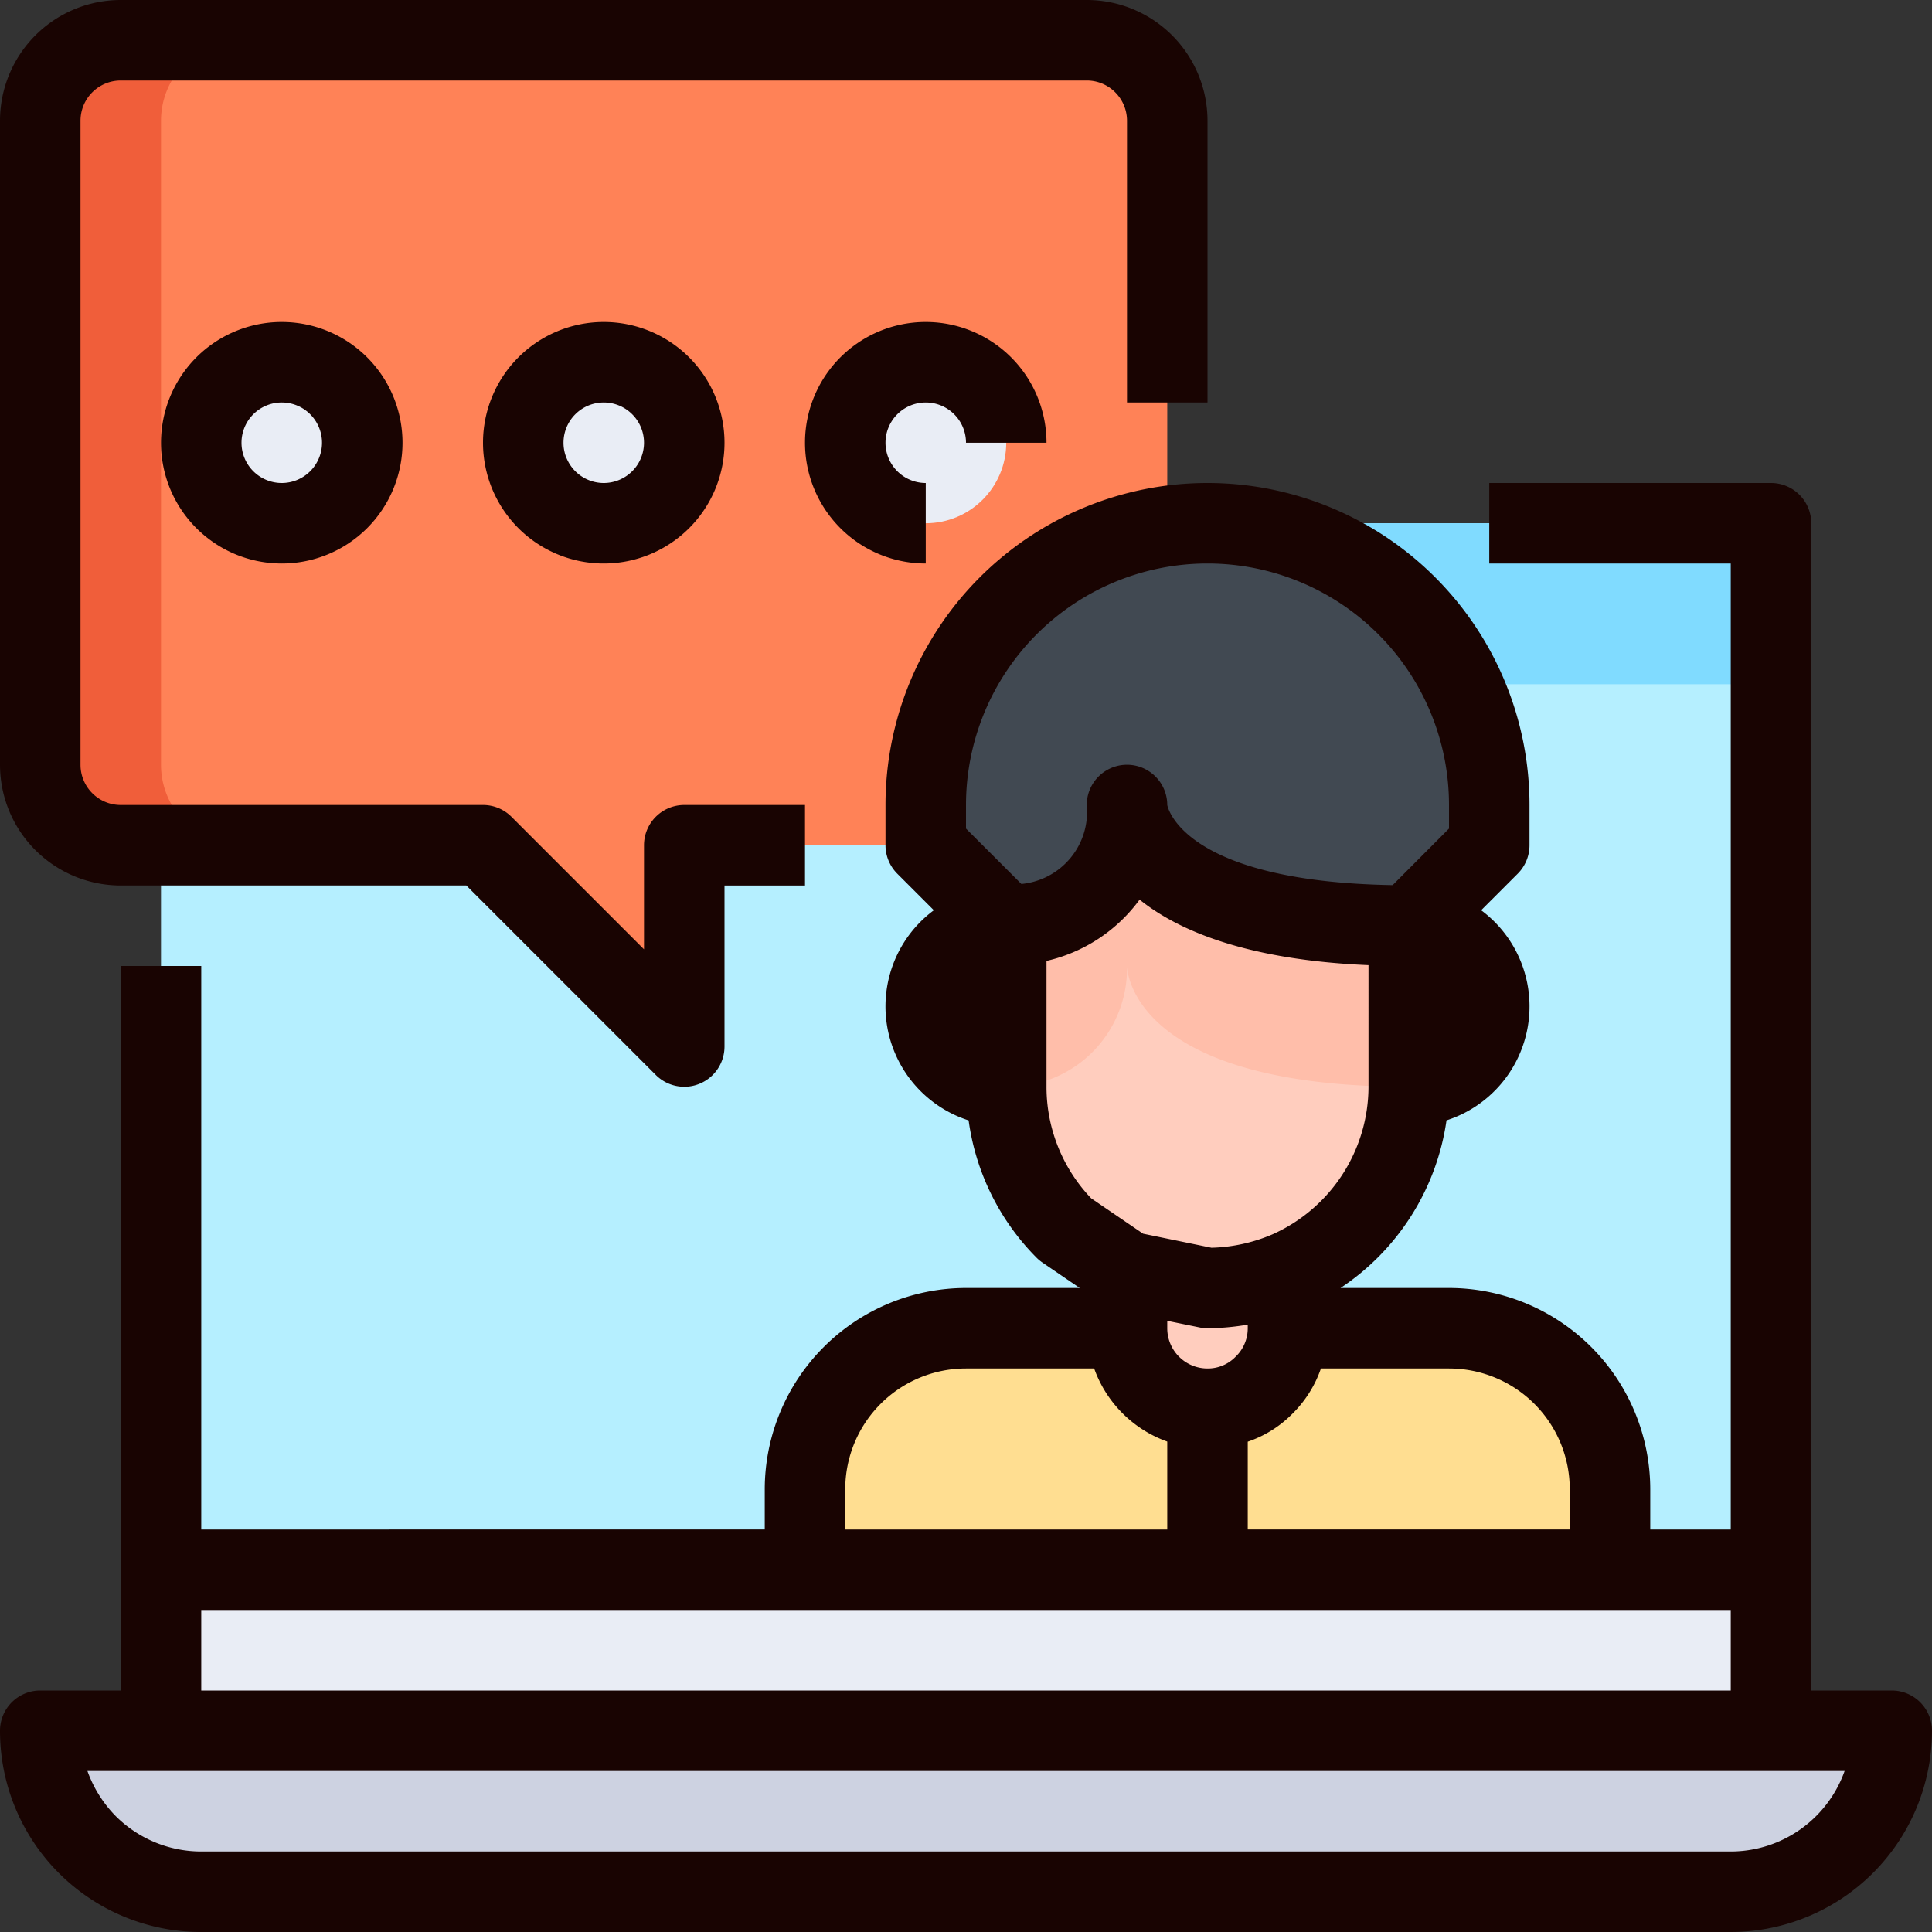 <svg xmlns="http://www.w3.org/2000/svg" viewBox="0 0 48 48"><rect x="0" y="0" width="48" height="48" fill="#333333" stroke="none"/><defs><style>.cls-4{fill:#ffde91}.cls-6{fill:#f2cac1}.cls-7{fill:#ffcdbe}.cls-8{fill:#e9edf5}.cls-12{fill:#190402}</style></defs><g id="_23-laptop" data-name="23-laptop"><path style="fill:#b5efff" d="M4 13h40v30H4z"/><path style="fill:#80dbff" d="M4 13h40v4H4z"/><path d="M27 1H3a2 2 0 0 0-2 2v16a2 2 0 0 0 2 2h9l5 5v-5h10a2 2 0 0 0 2-2V3a2 2 0 0 0-2-2z" style="fill:#ff8257"/><path class="cls-4" d="M30 35v4H20v-2a4 4 0 0 1 4-4h4a2.006 2.006 0 0 0 2 2zM40 37v2H30v-4a2.015 2.015 0 0 0 2-2h4a4 4 0 0 1 4 4z"/><path d="M37 20v1l-2 2c-7 0-7-3-7-3a2.938 2.938 0 0 1-3 3l-2-2v-1a7 7 0 0 1 14 0z" style="fill:#414952"/><path class="cls-6" d="M23 25a2.006 2.006 0 0 1 2-2v4a2.006 2.006 0 0 1-2-2zM35 27v-4a2 2 0 0 1 0 4z"/><path class="cls-7" d="M32 33a2.015 2.015 0 0 1-2 2 2.006 2.006 0 0 1-2-2v-1.41l2 .41a5.106 5.106 0 0 0 2-.41z"/><path class="cls-7" d="M32 31.59a5.106 5.106 0 0 1-2 .41l-2-.41-1.54-1.05A5.022 5.022 0 0 1 25 27v-4a2.938 2.938 0 0 0 3-3s0 3 7 3v4a5.029 5.029 0 0 1-3 4.59z"/><circle class="cls-8" cx="15" cy="11" r="2"/><circle class="cls-8" cx="23" cy="11" r="2"/><circle class="cls-8" cx="7" cy="11" r="2"/><path d="M44 43h3a4 4 0 0 1-4 4H5a3.995 3.995 0 0 1-4-4h43z" style="fill:#cdd2e1"/><path d="M28 20a2.938 2.938 0 0 1-3 3v4a2.938 2.938 0 0 0 3-3s0 3 7 3v-4c-7 0-7-3-7-3z" style="fill:#ffbeaa"/><path class="cls-8" d="M4 39h40v4H4z"/><path d="M4 19V3a2 2 0 0 1 2-2H3a2 2 0 0 0-2 2v16a2 2 0 0 0 2 2h3a2 2 0 0 1-2-2z" style="fill:#f05e3a"/><path class="cls-12" d="M47 42h-2V13a1 1 0 0 0-1-1h-7v2h6v24h-2v-1a5.006 5.006 0 0 0-5-5h-2.695a6.027 6.027 0 0 0 2.633-4.165 2.975 2.975 0 0 0 .861-5.22l.908-.908A1 1 0 0 0 38 21v-1a8 8 0 0 0-16 0v1a1 1 0 0 0 .293.707l.908.908a2.975 2.975 0 0 0 .864 5.221 5.989 5.989 0 0 0 1.684 3.407 1.009 1.009 0 0 0 .147.123l.93.634H24a5.006 5.006 0 0 0-5 5v1H5V24H3v18H1a1 1 0 0 0-1 1 4.995 4.995 0 0 0 5 5h38a5.006 5.006 0 0 0 5-5 1 1 0 0 0-1-1zm-8-5v1h-8v-2.181a2.844 2.844 0 0 0 1.107-.692A2.917 2.917 0 0 0 32.818 34H36a3 3 0 0 1 3 3zm-9.2-4.021A.973.973 0 0 0 30 33a6.075 6.075 0 0 0 1-.09V33a.977.977 0 0 1-.307.713A.959.959 0 0 1 30 34a1 1 0 0 1-1-1v-.184zm-4.424-11.017L24 20.586V20a6 6 0 0 1 12 0v.586l-1.4 1.405C29.315 21.9 29 20 29 20a1 1 0 0 0-2 0 1.8 1.8 0 0 1-1.624 1.962zM26 23.874a3.963 3.963 0 0 0 2.313-1.523c.983.788 2.7 1.5 5.687 1.628V27a4.027 4.027 0 0 1-2.392 3.67A4.113 4.113 0 0 1 30.1 31l-1.7-.349-1.29-.879A4.01 4.01 0 0 1 26 27zM21 37a3 3 0 0 1 3-3h3.184A3 3 0 0 0 29 35.816V38h-8zm-1 3h23v2H5v-2zm23 6H5a3.01 3.01 0 0 1-2.118-.872A3.065 3.065 0 0 1 2.172 44h43.657A3.006 3.006 0 0 1 43 46z"/><path class="cls-12" d="M3 22h8.586l4.707 4.707A1 1 0 0 0 17 27a.987.987 0 0 0 .383-.076A1 1 0 0 0 18 26v-4h2v-2h-3a1 1 0 0 0-1 1v2.586l-3.293-3.293A1 1 0 0 0 12 20H3a1 1 0 0 1-1-1V3a1 1 0 0 1 1-1h24a1 1 0 0 1 1 1v7h2V3a3 3 0 0 0-3-3H3a3 3 0 0 0-3 3v16a3 3 0 0 0 3 3z"/><path class="cls-12" d="M4 11a3 3 0 1 0 3-3 3 3 0 0 0-3 3zm4 0a1 1 0 1 1-1-1 1 1 0 0 1 1 1zM12 11a3 3 0 1 0 3-3 3 3 0 0 0-3 3zm4 0a1 1 0 1 1-1-1 1 1 0 0 1 1 1zM23 10a1 1 0 0 1 1 1h2a3 3 0 1 0-3 3v-2a1 1 0 0 1 0-2z"/></g></svg>